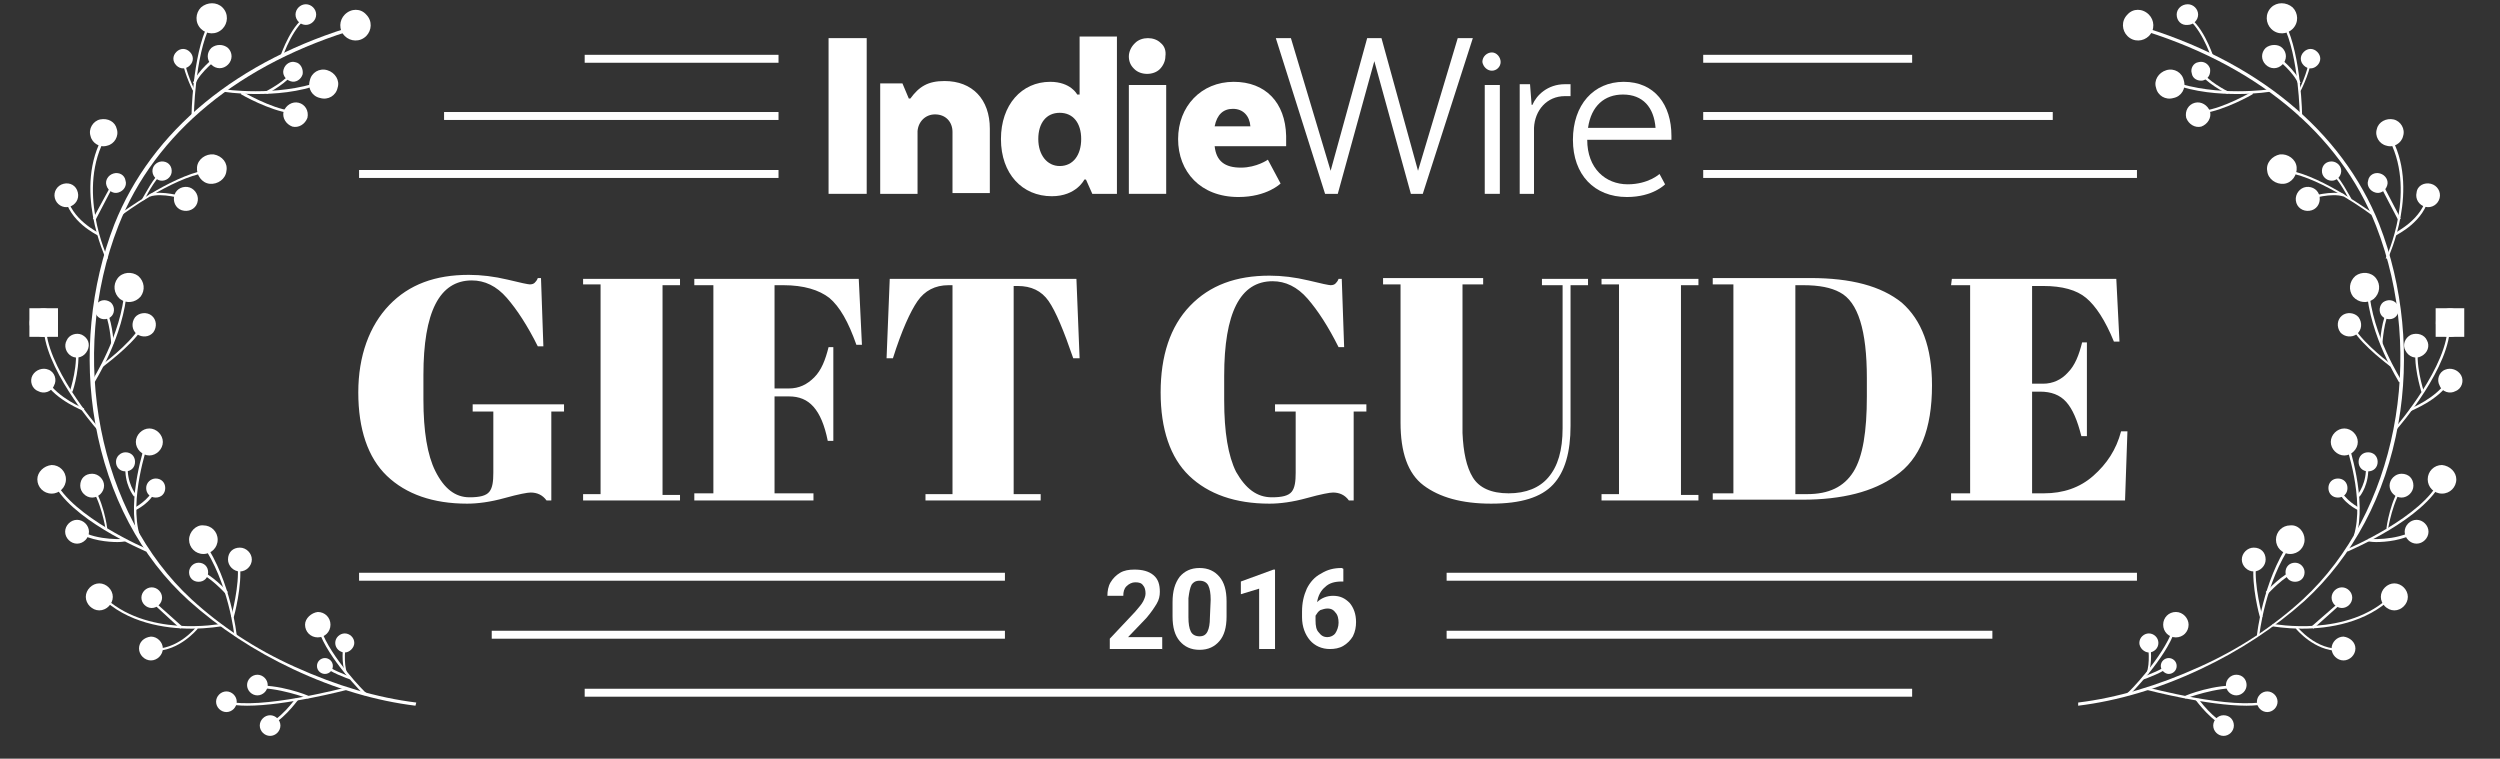<?xml version="1.0" encoding="utf-8"?>
<!-- Generator: Adobe Illustrator 20.1.0, SVG Export Plug-In . SVG Version: 6.00 Build 0)  -->
<svg version="1.1" id="Layer_1" xmlns="http://www.w3.org/2000/svg" xmlns:xlink="http://www.w3.org/1999/xlink" x="0px" y="0px"
	 viewBox="0 0 314.7 95.5" style="enable-background:new 0 0 314.7 95.5;" xml:space="preserve">
<rect x="0" y="0" width="314.7" height="95.5" fill="#333333" stroke="none"/>
<style type="text/css">
	.st0{fill:#FFFFFF;}
	.st1{fill:none;stroke:#FFFFFF;}
</style>
<g>
	<polygon id="path-3_1_" class="st0" points="310.2,42.4 310.2,38.8 306.6,38.8 306.6,42.4 	"/>
</g>
<g>
	<polygon id="path-1_1_" class="st0" points="3.7,38.8 3.7,42.4 7.3,42.4 7.3,38.8 	"/>
</g>
<path id="Fill-19" class="st0" d="M146.5,81.7h-6.8v-1.3l3.2-3.4c0.4-0.5,0.8-0.9,1-1.3s0.3-0.7,0.3-1c0-0.4-0.1-0.8-0.3-1
	c-0.2-0.3-0.5-0.4-1-0.4c-0.4,0-0.8,0.2-1.1,0.5s-0.4,0.7-0.4,1.2h-2c0-0.6,0.1-1.2,0.4-1.7c0.3-0.5,0.7-0.9,1.2-1.2
	c0.5-0.3,1.1-0.4,1.8-0.4c1,0,1.8,0.2,2.4,0.7c0.6,0.5,0.8,1.2,0.8,2.1c0,0.5-0.1,1-0.4,1.5c-0.3,0.5-0.7,1.1-1.3,1.8l-2.3,2.4h4.3
	v1.5H146.5z"/>
<path id="Fill-21" class="st0" d="M152.4,75.5c0-0.8-0.1-1.4-0.3-1.8s-0.6-0.6-1.1-0.6s-0.8,0.2-1,0.5c-0.2,0.4-0.3,0.9-0.4,1.7v2.4
	c0,0.8,0.1,1.4,0.3,1.8s0.6,0.6,1.1,0.6s0.8-0.2,1-0.6s0.3-1,0.3-1.7L152.4,75.5L152.4,75.5z M154.4,77.6c0,1.4-0.3,2.4-0.9,3.1
	c-0.6,0.7-1.4,1.1-2.5,1.1s-1.9-0.4-2.5-1.1s-0.9-1.7-0.9-3.1v-1.8c0-1.4,0.3-2.4,0.9-3.2c0.6-0.7,1.4-1.1,2.5-1.1s1.9,0.4,2.5,1.1
	s0.9,1.7,0.9,3.1V77.6z"/>
<polygon id="Fill-23" class="st0" points="160.5,81.7 158.5,81.7 158.5,74.1 156.2,74.8 156.2,73.2 160.3,71.7 160.5,71.7 "/>
<path id="Fill-25" class="st0" d="M167.1,76.6c-0.3,0-0.6,0.1-0.9,0.2c-0.3,0.2-0.4,0.4-0.6,0.7v0.6c0,0.7,0.1,1.2,0.4,1.5
	c0.3,0.4,0.6,0.6,1.1,0.6c0.4,0,0.8-0.2,1-0.5s0.4-0.8,0.4-1.3s-0.1-1-0.4-1.3C167.9,76.8,167.6,76.6,167.1,76.6L167.1,76.6z
	 M169.1,71.6v1.6h-0.2c-0.9,0-1.6,0.2-2.1,0.7c-0.5,0.4-0.9,1.1-1,1.9c0.5-0.5,1.2-0.8,2-0.8c0.9,0,1.5,0.3,2.1,0.9
	c0.5,0.6,0.8,1.4,0.8,2.4c0,0.6-0.1,1.2-0.4,1.8c-0.3,0.5-0.7,0.9-1.2,1.2c-0.5,0.3-1.1,0.4-1.7,0.4c-1,0-1.9-0.4-2.5-1.1
	s-1-1.7-1-2.9V77c0-1.1,0.2-2,0.6-2.9c0.4-0.8,1-1.5,1.8-1.9c0.8-0.5,1.6-0.7,2.6-0.7L169.1,71.6L169.1,71.6z"/>
<path id="Stroke-41" class="st1" d="M98,21.9H45.2"/>
<path id="Stroke-43" class="st1" d="M98,14.6H55.9"/>
<path id="Stroke-45" class="st1" d="M98,7.4H73.6"/>
<path id="Stroke-47" class="st1" d="M214.4,21.9H269"/>
<path id="Stroke-49" class="st1" d="M214.4,14.6h44"/>
<path id="Stroke-51" class="st1" d="M214.4,7.4h26.3"/>
<path id="Stroke-53" class="st1" d="M182.1,72.6H269"/>
<path id="Stroke-55" class="st1" d="M182.1,79.9h68.7"/>
<path id="Stroke-57" class="st1" d="M126.5,72.6H45.2"/>
<path id="Stroke-59" class="st1" d="M126.5,79.9H61.9"/>
<path id="Stroke-61" class="st1" d="M240.7,87.2H73.6"/>
<g id="Group-216" transform="translate(0, 0.535)">
	<path id="Fill-63" class="st0" d="M52.3,88.3c-4.9-0.6-10.1-2.1-15.4-4.6c-4.9-2.3-9.3-5.2-13.1-8.6C17.7,69.6,13.6,61.8,12,52.8
		c-1.5-8.4-0.6-17.4,2.4-25.1C19.1,15.9,29.9,7,45,2.6L45.2,3c-15,4.4-25.7,13.2-30.3,24.9c-6.4,16.4-2.5,36.2,9.2,47
		c3.7,3.4,8.1,6.3,13,8.5c5.3,2.4,10.4,3.9,15.3,4.5L52.3,88.3z"/>
	<path id="Fill-65" class="st0" d="M45.9,87c-0.2-0.2-4.6-4.6-5.8-8.2l0.3-0.1c1.2,3.5,5.6,8,5.7,8L45.9,87z"/>
	<path id="Fill-67" class="st0" d="M38.4,78.1c0,0.9,0.7,1.6,1.6,1.6c0.9,0,1.6-0.7,1.6-1.6s-0.7-1.6-1.6-1.6
		C39.2,76.6,38.4,77.3,38.4,78.1"/>
	<path id="Fill-69" class="st0" d="M42.2,80.4c0,0.7,0.6,1.2,1.2,1.2s1.2-0.6,1.2-1.2c0-0.7-0.6-1.2-1.2-1.2S42.2,79.7,42.2,80.4"/>
	<path id="Fill-71" class="st0" d="M39.9,83.3c0,0.6,0.5,1,1,1c0.6,0,1-0.5,1-1c0-0.6-0.5-1-1-1S39.9,82.7,39.9,83.3"/>
	<path id="Fill-73" class="st0" d="M43.5,84.3c-0.6-1.3-0.3-3.5-0.3-3.6h0.3c0,0-0.3,2.3,0.2,3.5L43.5,84.3z"/>
	<path id="Fill-75" class="st0" d="M44.1,85c-0.3-0.1-2.8-1-3.3-1.7l0.3-0.2c0.4,0.6,2.4,1.3,3.1,1.6L44.1,85z"/>
	<path id="Fill-77" class="st0" d="M15.4,26.5l-0.2-0.2c0.1,0,6.2-4.6,10.6-5.4l0.1,0.3C21.6,21.9,15.5,26.4,15.4,26.5"/>
	<path id="Fill-79" class="st0" d="M26.9,18.9c-1-0.1-2,0.6-2.1,1.6s0.6,2,1.6,2.1s2-0.6,2.1-1.6C28.7,20,28,19.1,26.9,18.9"/>
	<path id="Fill-81" class="st0" d="M23.6,23c-0.8-0.1-1.6,0.4-1.7,1.3c-0.1,0.8,0.4,1.6,1.3,1.7c0.8,0.1,1.6-0.4,1.7-1.3
		C25,23.9,24.4,23.1,23.6,23"/>
	<path id="Fill-83" class="st0" d="M20.6,19.8c-0.7-0.1-1.3,0.4-1.4,1c-0.1,0.7,0.4,1.3,1,1.4c0.7,0.1,1.3-0.4,1.4-1
		C21.7,20.5,21.3,19.9,20.6,19.8"/>
	<path id="Fill-85" class="st0" d="M23,24.5c0,0-2.6-0.8-4.1-0.3l-0.1-0.3c1.6-0.5,4.2,0.3,4.3,0.3L23,24.5z"/>
	<path id="Fill-87" class="st0" d="M18.2,24.6l-0.3-0.1c0.1-0.1,1.6-3.1,2.6-3.6l0.1,0.3C19.9,21.5,18.6,23.7,18.2,24.6"/>
	<path id="Fill-89" class="st0" d="M24.4,14.2h-0.3c0-0.1,0.1-7.7,2.1-11.7l0.3,0.1C24.5,6.5,24.4,14.1,24.4,14.2"/>
	<path id="Fill-91" class="st0" d="M25.3,0.4c-0.7,0.7-0.8,1.9,0,2.7c0.7,0.7,1.9,0.8,2.7,0c0.7-0.7,0.8-1.9,0-2.7
		C27.3-0.3,26.1-0.3,25.3,0.4"/>
	<path id="Fill-93" class="st0" d="M43.4,1.3c-0.7,0.7-0.8,1.9,0,2.7c0.7,0.7,1.9,0.8,2.7,0c0.7-0.7,0.8-1.9,0-2.7
		C45.4,0.5,44.2,0.5,43.4,1.3"/>
	<path id="Fill-95" class="st0" d="M26.6,5.5C26,6.1,26,7,26.6,7.6s1.5,0.6,2.1,0s0.6-1.5,0-2.1C28.1,5,27.2,5,26.6,5.5"/>
	<path id="Fill-97" class="st0" d="M22.2,6c-0.5,0.5-0.5,1.2,0,1.7s1.2,0.5,1.7,0s0.5-1.2,0-1.7C23.4,5.5,22.7,5.5,22.2,6"/>
	<path id="Fill-99" class="st0" d="M24.6,10l-0.3-0.1c0.6-1.6,2.7-3.2,2.8-3.3l0.2,0.2C27.4,6.9,25.2,8.5,24.6,10"/>
	<path id="Fill-101" class="st0" d="M24.3,10.9c-0.1-0.1-1.5-3.1-1.3-4.2l0.3,0.1c-0.2,0.8,0.8,3.2,1.2,4L24.3,10.9z"/>
	<path id="Fill-103" class="st0" d="M31.1,88.3c-1,0-2-0.1-2.7-0.3l0.1-0.3c4.1,1.2,15-1.7,15.1-1.7l0.1,0.3
		C43.3,86.4,36,88.3,31.1,88.3"/>
	<path id="Fill-105" class="st0" d="M27.2,87.8c0,0.7,0.6,1.3,1.3,1.3c0.7,0,1.3-0.6,1.3-1.3s-0.6-1.3-1.3-1.3
		C27.8,86.5,27.2,87.1,27.2,87.8"/>
	<path id="Fill-107" class="st0" d="M32.7,90.8c0,0.7,0.6,1.3,1.3,1.3s1.3-0.6,1.3-1.3s-0.6-1.3-1.3-1.3S32.7,90.1,32.7,90.8"/>
	<path id="Fill-109" class="st0" d="M31.1,85.7c0,0.7,0.6,1.3,1.3,1.3s1.3-0.6,1.3-1.3s-0.6-1.3-1.3-1.3
		C31.7,84.4,31.1,85,31.1,85.7"/>
	<path id="Fill-111" class="st0" d="M33.5,91l-0.1-0.3c1.8-0.5,3.8-3.3,3.8-3.3l0.3,0.2C37.4,87.7,35.4,90.5,33.5,91"/>
	<path id="Fill-113" class="st0" d="M38.8,87.4c0,0-3.9-1.5-6.9-1.3v-0.3c3.1-0.3,6.9,1.2,7,1.3L38.8,87.4z"/>
	<path id="Fill-115" class="st0" d="M29.5,79.5c0-0.1-0.7-6.7-4.1-11.6l0.3-0.2c3.4,5,4.1,11.7,4.1,11.8L29.5,79.5z"/>
	<path id="Fill-117" class="st0" d="M23.8,67.4c0,1,0.8,1.8,1.8,1.8s1.8-0.8,1.8-1.8s-0.8-1.8-1.8-1.8
		C24.7,65.5,23.8,66.4,23.8,67.4"/>
	<path id="Fill-119" class="st0" d="M28.7,69.9c0,0.8,0.7,1.5,1.5,1.5s1.5-0.7,1.5-1.5s-0.7-1.5-1.5-1.5
		C29.3,68.4,28.7,69,28.7,69.9"/>
	<path id="Fill-121" class="st0" d="M23.8,71.5c0,0.7,0.5,1.2,1.2,1.2s1.2-0.5,1.2-1.2s-0.5-1.2-1.2-1.2S23.8,70.9,23.8,71.5"/>
	<path id="Fill-123" class="st0" d="M29.4,77.2l-0.3-0.1c0,0,1.1-4,0.8-6.5h0.3C30.5,73.1,29.5,77,29.4,77.2"/>
	<path id="Fill-125" class="st0" d="M28.4,74.2c0,0-2.1-2.3-3.4-2.6l0.1-0.3c1.4,0.3,3.5,2.6,3.6,2.7L28.4,74.2z"/>
	<path id="Fill-127" class="st0" d="M32.2,11.3c-2.4,0-4.1-0.3-4.1-0.3v-0.3c0.1,0,6.7,1,12.3-1l0.1,0.3
		C37.6,11.1,34.6,11.3,32.2,11.3"/>
	<path id="Fill-129" class="st0" d="M41.2,8.3c-1-0.3-2,0.3-2.2,1.3c-0.3,1,0.3,2,1.3,2.2c1,0.3,2-0.3,2.2-1.3
		C42.8,9.6,42.2,8.6,41.2,8.3"/>
	<path id="Fill-131" class="st0" d="M37.6,12.4c-0.8-0.2-1.6,0.3-1.9,1.1c-0.2,0.8,0.3,1.6,1.1,1.9c0.8,0.2,1.6-0.3,1.9-1.1
		C38.9,13.4,38.4,12.6,37.6,12.4"/>
	<path id="Fill-133" class="st0" d="M37.2,7.3c-0.6-0.2-1.3,0.2-1.5,0.9c-0.2,0.6,0.2,1.3,0.9,1.5c0.6,0.2,1.3-0.2,1.5-0.9
		C38.2,8.1,37.8,7.4,37.2,7.3"/>
	<path id="Fill-135" class="st0" d="M36.5,13.7c-2.5-0.3-6.1-2.3-6.2-2.4l0.2-0.3c0,0,3.6,2.1,6.1,2.4L36.5,13.7z"/>
	<path id="Fill-137" class="st0" d="M33.6,11.3L33.4,11c0,0,2.8-1.4,3.4-2.7l0.3,0.1C36.4,9.8,33.7,11.2,33.6,11.3"/>
	<path id="Fill-139" class="st0" d="M11.9,47.6l-0.3-0.2c0-0.1,3.7-5.7,4.1-11.6H16C15.6,41.9,11.9,47.5,11.9,47.6"/>
	<path id="Fill-141" class="st0" d="M14.8,34.5c-0.6,0.8-0.5,1.9,0.3,2.6c0.8,0.6,1.9,0.5,2.6-0.3c0.6-0.8,0.5-1.9-0.3-2.6
		C16.6,33.6,15.4,33.7,14.8,34.5"/>
	<path id="Fill-143" class="st0" d="M17,39.4c-0.5,0.7-0.4,1.6,0.2,2.1c0.7,0.5,1.6,0.4,2.1-0.2c0.5-0.7,0.4-1.6-0.2-2.1
		S17.5,38.8,17,39.4"/>
	<path id="Fill-145" class="st0" d="M12.2,37.7c-0.4,0.5-0.3,1.3,0.2,1.7s1.3,0.3,1.7-0.2s0.3-1.3-0.2-1.7
		C13.3,37.1,12.6,37.2,12.2,37.7"/>
	<path id="Fill-147" class="st0" d="M13,45.6l-0.2-0.2c0,0,3.4-2.5,4.7-4.6l0.3,0.2C16.4,43.1,13.1,45.5,13,45.6"/>
	<path id="Fill-149" class="st0" d="M14,42.7c0,0-0.2-3.1-1-4.2l0.2-0.2c0.9,1.1,1.1,4.2,1.1,4.4H14z"/>
	<path id="Fill-151" class="st0" d="M10.8,74.6c0,0.9,0.8,1.7,1.7,1.7s1.7-0.8,1.7-1.7s-0.8-1.7-1.7-1.7S10.8,73.7,10.8,74.6"/>
	<path id="Fill-153" class="st0" d="M17.8,74.7c0,0.7,0.6,1.3,1.3,1.3c0.7,0,1.3-0.6,1.3-1.3s-0.6-1.3-1.3-1.3
		C18.4,73.4,17.8,74,17.8,74.7"/>
	<path id="Fill-155" class="st0" d="M24.1,78.6c-3.3,0-8.1-0.7-11.4-4l0.2-0.2c5.4,5.4,14.8,3.6,14.9,3.6l0.1,0.3
		C27.8,78.3,26.3,78.6,24.1,78.6"/>
	<path id="Fill-157" class="st0" d="M17.5,81.1c0,0.8,0.7,1.5,1.5,1.5s1.5-0.7,1.5-1.5s-0.7-1.5-1.5-1.5
		C18.1,79.7,17.5,80.3,17.5,81.1"/>
	<polygon id="Fill-159" class="st0" points="22.7,78.6 18.9,75.1 19.1,74.9 22.9,78.3 	"/>
	<path id="Fill-161" class="st0" d="M19.5,81.4c-0.1,0-0.3,0-0.4,0v-0.3c3.2,0.3,5.6-2.7,5.6-2.7l0.2,0.2
		C24.8,78.7,22.6,81.4,19.5,81.4"/>
	<path id="Fill-163" class="st0" d="M12.6,14.5c-0.9,0.2-1.5,1.2-1.2,2.1c0.2,0.9,1.2,1.5,2.1,1.2c0.9-0.2,1.5-1.2,1.2-2.1
		C14.5,14.8,13.6,14.3,12.6,14.5"/>
	<path id="Fill-165" class="st0" d="M14.3,21.3c-0.7,0.2-1.1,0.9-0.9,1.5c0.2,0.7,0.9,1.1,1.5,0.9c0.7-0.2,1.1-0.9,0.9-1.5
		C15.7,21.5,15,21.1,14.3,21.3"/>
	<path id="Fill-167" class="st0" d="M13.3,32c0-0.1-4.2-8.9-0.2-15.6l0.3,0.2c-3.9,6.6,0.1,15.3,0.2,15.4H13.3z"/>
	<path id="Fill-169" class="st0" d="M8,22.6c-0.8,0.2-1.3,1-1.1,1.8c0.2,0.8,1,1.3,1.8,1.1c0.8-0.2,1.3-1,1.1-1.8
		C9.6,22.8,8.8,22.4,8,22.6"/>
	<polygon id="Fill-171" class="st0" points="12,27.2 11.7,27 14.2,22.4 14.4,22.6 	"/>
	<path id="Fill-173" class="st0" d="M12.3,29.1c-0.1-0.1-3.6-1.7-4.2-5L8.4,24c0.5,3.1,4,4.7,4,4.8L12.3,29.1z"/>
	<path id="Fill-175" class="st0" d="M17.3,67c-1.4-4.7,1-11.7,1-11.7l0.3,0.1c0,0.1-2.4,6.9-1,11.5L17.3,67z"/>
	<path id="Fill-177" class="st0" d="M17.1,55.1c0,0.9,0.8,1.7,1.7,1.7s1.7-0.8,1.7-1.7s-0.8-1.7-1.7-1.7S17.1,54.2,17.1,55.1"/>
	<path id="Fill-179" class="st0" d="M18.4,60.9c0,0.7,0.5,1.2,1.2,1.2s1.2-0.5,1.2-1.2s-0.5-1.2-1.2-1.2
		C19,59.7,18.4,60.2,18.4,60.9"/>
	<path id="Fill-181" class="st0" d="M14.6,57.6c0,0.7,0.5,1.2,1.2,1.2s1.2-0.5,1.2-1.2s-0.5-1.2-1.2-1.2
		C15.2,56.4,14.6,56.9,14.6,57.6"/>
	<path id="Fill-183" class="st0" d="M17,63.7l-0.1-0.3c0,0,1.9-1,2.4-2.4l0.3,0.1C19.1,62.7,17.1,63.7,17,63.7"/>
	<path id="Fill-185" class="st0" d="M16.9,62c-0.1-0.1-1.3-1.6-1.1-4h0.3c-0.2,2.2,1,3.7,1,3.7L16.9,62z"/>
	<path id="Fill-187" class="st0" d="M18.4,68.9C18,68.7,8.7,64.8,6.6,60l0.3-0.1c2.1,4.6,11.6,8.7,11.7,8.7L18.4,68.9z"/>
	<path id="Fill-189" class="st0" d="M4.7,59.8c0,1,0.8,1.8,1.8,1.8s1.8-0.8,1.8-1.8S7.5,58,6.5,58C5.5,58.1,4.7,58.9,4.7,59.8"/>
	<path id="Fill-191" class="st0" d="M10.1,60.6c0,0.8,0.7,1.5,1.5,1.5s1.5-0.7,1.5-1.5s-0.7-1.5-1.5-1.5
		C10.7,59.1,10.1,59.7,10.1,60.6"/>
	<path id="Fill-193" class="st0" d="M8.2,66.4c0,0.8,0.7,1.5,1.5,1.5s1.5-0.7,1.5-1.5s-0.7-1.5-1.5-1.5S8.2,65.6,8.2,66.4"/>
	<path id="Fill-195" class="st0" d="M13.3,66.1c0,0-0.6-3.8-2.1-5.6l0.2-0.2c1.6,1.9,2.1,5.6,2.1,5.7L13.3,66.1z"/>
	<path id="Fill-197" class="st0" d="M14.8,67.7c-1.2,0-3.4-0.2-5-1.2l0.2-0.3c2.3,1.4,5.8,1.1,5.8,1.1v0.3
		C15.8,67.6,15.4,67.7,14.8,67.7"/>
	<path id="Fill-199" class="st0" d="M12.2,53.5c-0.3-0.3-6.9-8-6.7-13.2h0.3c-0.2,5.1,6.5,12.9,6.6,13L12.2,53.5z"/>
	<g id="Group-203" transform="translate(0, 39)">
		<g id="Clip-202">
		</g>
		<path id="Fill-201" class="st0" d="M3.9,0.3c-0.4,0.9-0.1,2,0.8,2.4s2,0.1,2.4-0.8s0.1-2-0.8-2.4C5.4-1,4.3-0.6,3.9,0.3"/>
	</g>
	<path id="Fill-204" class="st0" d="M8.4,42.3C8,43,8.3,43.9,9,44.3c0.7,0.4,1.6,0.1,2-0.7s0.1-1.6-0.7-2
		C9.6,41.3,8.7,41.6,8.4,42.3"/>
	<path id="Fill-206" class="st0" d="M4.1,46.7c-0.4,0.7-0.1,1.7,0.7,2c0.7,0.4,1.7,0.1,2-0.7c0.4-0.7,0.1-1.7-0.7-2
		C5.4,45.7,4.5,46,4.1,46.7"/>
	<path id="Fill-208" class="st0" d="M9.1,48.8l-0.3-0.1c0,0,1.2-3.6,0.6-5.9l0.3-0.1C10.3,45.1,9.2,48.7,9.1,48.8"/>
	<path id="Fill-210" class="st0" d="M10.5,51.2c-0.1-0.1-3.4-1.3-4.9-3.7l0.3-0.2c1.4,2.3,4.7,3.6,4.7,3.6L10.5,51.2z"/>
	<path id="Fill-212" class="st0" d="M35.6,6.6l-0.3-0.1c0.1-0.2,1.4-4.2,3.6-5.2L39,1.5C37,2.5,35.6,6.5,35.6,6.6"/>
	<path id="Fill-214" class="st0" d="M37.2,1.3c0,0.7,0.6,1.3,1.3,1.3s1.3-0.6,1.3-1.3S39.2,0,38.5,0S37.2,0.6,37.2,1.3"/>
</g>
<g id="Group-370" transform="translate(272, 0.535)">
	<path id="Fill-217" class="st0" d="M-10.4,88.3c4.9-0.6,10.1-2.1,15.4-4.6c4.9-2.3,9.3-5.2,13.1-8.6c6.1-5.6,10.2-13.3,11.8-22.3
		c1.5-8.4,0.6-17.4-2.4-25.1C22.8,15.9,12,7-3.1,2.6L-3.2,3c15,4.4,25.7,13.2,30.3,24.9c6.4,16.4,2.5,36.2-9.2,47
		c-3.7,3.4-8.1,6.3-13,8.5c-5.3,2.4-10.4,3.9-15.3,4.5L-10.4,88.3z"/>
	<path id="Fill-219" class="st0" d="M-4,87c0.2-0.2,4.6-4.6,5.8-8.2l-0.3-0.1c-1.2,3.5-5.6,8-5.7,8L-4,87z"/>
	<path id="Fill-221" class="st0" d="M3.5,78.1c0,0.9-0.7,1.6-1.6,1.6S0.3,79,0.3,78.1s0.7-1.6,1.6-1.6S3.5,77.3,3.5,78.1"/>
	<path id="Fill-223" class="st0" d="M-0.3,80.4c0,0.7-0.6,1.2-1.2,1.2s-1.2-0.6-1.2-1.2c0-0.7,0.6-1.2,1.2-1.2S-0.3,79.7-0.3,80.4"
		/>
	<path id="Fill-225" class="st0" d="M2,83.3c0,0.6-0.5,1-1,1s-1-0.5-1-1c0-0.6,0.5-1,1-1S2,82.7,2,83.3"/>
	<path id="Fill-227" class="st0" d="M-1.6,84.3c0.6-1.3,0.3-3.5,0.3-3.6h-0.3c0,0,0.3,2.3-0.2,3.5L-1.6,84.3z"/>
	<path id="Fill-229" class="st0" d="M-2.2,85c0.3-0.1,2.8-1,3.3-1.7l-0.3-0.2c-0.4,0.6-2.4,1.3-3.1,1.6L-2.2,85z"/>
	<path id="Fill-231" class="st0" d="M26.5,26.5l0.2-0.2c-0.1,0-6.2-4.6-10.6-5.4L16,21.2C20.3,21.9,26.4,26.4,26.5,26.5"/>
	<path id="Fill-233" class="st0" d="M15,18.9c1-0.1,2,0.6,2.1,1.6s-0.6,2-1.6,2.1s-2-0.6-2.1-1.6C13.2,20,14,19.1,15,18.9"/>
	<path id="Fill-235" class="st0" d="M18.3,23c0.8-0.1,1.6,0.4,1.7,1.3c0.1,0.8-0.4,1.6-1.3,1.7c-0.8,0.1-1.6-0.4-1.7-1.3
		C16.9,23.9,17.5,23.1,18.3,23"/>
	<path id="Fill-237" class="st0" d="M21.3,19.8c0.7-0.1,1.3,0.4,1.4,1c0.1,0.7-0.4,1.3-1,1.4c-0.7,0.1-1.3-0.4-1.4-1
		C20.2,20.5,20.6,19.9,21.3,19.8"/>
	<path id="Fill-239" class="st0" d="M18.9,24.5c0,0,2.6-0.8,4.1-0.3l0.1-0.3c-1.6-0.5-4.2,0.3-4.3,0.3L18.9,24.5z"/>
	<path id="Fill-241" class="st0" d="M23.7,24.6l0.3-0.1c-0.1-0.1-1.6-3.1-2.6-3.6l-0.1,0.3C22,21.5,23.3,23.7,23.7,24.6"/>
	<path id="Fill-243" class="st0" d="M17.5,14.2h0.3c0-0.1-0.1-7.7-2.1-11.7l-0.3,0.1C17.4,6.5,17.5,14.1,17.5,14.2"/>
	<path id="Fill-245" class="st0" d="M16.6,0.4c0.7,0.7,0.8,1.9,0,2.7c-0.7,0.7-1.9,0.8-2.7,0c-0.7-0.7-0.8-1.9,0-2.7
		C14.6-0.3,15.8-0.3,16.6,0.4"/>
	<path id="Fill-247" class="st0" d="M-1.5,1.3C-0.8,2-0.7,3.2-1.5,4c-0.7,0.7-1.9,0.8-2.7,0c-0.7-0.7-0.8-1.9,0-2.7
		C-3.5,0.5-2.3,0.5-1.5,1.3"/>
	<path id="Fill-249" class="st0" d="M15.3,5.5c0.6,0.6,0.6,1.5,0,2.1s-1.5,0.6-2.1,0c-0.6-0.6-0.6-1.5,0-2.1C13.8,5,14.8,5,15.3,5.5
		"/>
	<path id="Fill-251" class="st0" d="M19.7,6c0.5,0.5,0.5,1.2,0,1.7s-1.2,0.5-1.7,0S17.5,6.5,18,6S19.2,5.5,19.7,6"/>
	<path id="Fill-253" class="st0" d="M17.3,10l0.3-0.1c-0.6-1.6-2.7-3.2-2.8-3.3l-0.2,0.2C14.6,6.9,16.7,8.5,17.3,10"/>
	<path id="Fill-255" class="st0" d="M17.6,10.9c0.1-0.1,1.5-3.1,1.3-4.2l-0.3,0.1c0.2,0.8-0.8,3.2-1.2,4L17.6,10.9z"/>
	<path id="Fill-257" class="st0" d="M10.8,88.3c1,0,2-0.1,2.7-0.3l-0.1-0.3C9.2,88.9-1.6,86-1.7,86l-0.1,0.3
		C-1.4,86.4,5.9,88.3,10.8,88.3"/>
	<path id="Fill-259" class="st0" d="M14.7,87.8c0,0.7-0.6,1.3-1.3,1.3s-1.3-0.6-1.3-1.3s0.6-1.3,1.3-1.3S14.7,87.1,14.7,87.8"/>
	<path id="Fill-261" class="st0" d="M9.2,90.8c0,0.7-0.6,1.3-1.3,1.3s-1.3-0.6-1.3-1.3s0.6-1.3,1.3-1.3C8.7,89.5,9.2,90.1,9.2,90.8"
		/>
	<path id="Fill-263" class="st0" d="M10.8,85.7c0,0.7-0.6,1.3-1.3,1.3s-1.3-0.6-1.3-1.3s0.6-1.3,1.3-1.3
		C10.3,84.4,10.8,85,10.8,85.7"/>
	<path id="Fill-265" class="st0" d="M8.4,91l0.1-0.3c-1.8-0.5-3.8-3.3-3.8-3.3l-0.3,0.2C4.5,87.7,6.5,90.5,8.4,91"/>
	<path id="Fill-267" class="st0" d="M3.1,87.4c0,0,3.9-1.5,6.9-1.3v-0.3c-3.1-0.3-6.9,1.2-7,1.3L3.1,87.4z"/>
	<path id="Fill-269" class="st0" d="M12.4,79.5c0-0.1,0.7-6.7,4.1-11.6l-0.3-0.2c-3.4,5-4.1,11.7-4.1,11.8L12.4,79.5z"/>
	<path id="Fill-271" class="st0" d="M18.1,67.4c0,1-0.8,1.8-1.8,1.8s-1.8-0.8-1.8-1.8s0.8-1.8,1.8-1.8
		C17.3,65.5,18.1,66.4,18.1,67.4"/>
	<path id="Fill-273" class="st0" d="M13.2,69.9c0,0.8-0.7,1.5-1.5,1.5s-1.5-0.7-1.5-1.5s0.7-1.5,1.5-1.5
		C12.6,68.4,13.2,69,13.2,69.9"/>
	<path id="Fill-275" class="st0" d="M18.1,71.5c0,0.7-0.5,1.2-1.2,1.2s-1.2-0.5-1.2-1.2s0.5-1.2,1.2-1.2S18.1,70.9,18.1,71.5"/>
	<path id="Fill-277" class="st0" d="M12.5,77.2l0.3-0.1c0,0-1.1-4-0.8-6.5h-0.3C11.4,73.1,12.4,77,12.5,77.2"/>
	<path id="Fill-279" class="st0" d="M13.5,74.2c0,0,2.1-2.3,3.4-2.6l-0.1-0.3c-1.4,0.3-3.5,2.6-3.6,2.7L13.5,74.2z"/>
	<path id="Fill-281" class="st0" d="M9.7,11.3c2.4,0,4.1-0.3,4.1-0.3v-0.3c-0.1,0-6.7,1-12.3-1L1.4,10C4.3,11.1,7.4,11.3,9.7,11.3"
		/>
	<path id="Fill-283" class="st0" d="M0.7,8.3c1-0.3,2,0.3,2.2,1.3c0.3,1-0.3,2-1.3,2.2c-1,0.3-2-0.3-2.2-1.3
		C-0.9,9.6-0.3,8.6,0.7,8.3"/>
	<path id="Fill-285" class="st0" d="M4.3,12.4c0.8-0.2,1.6,0.3,1.9,1.1c0.2,0.8-0.3,1.6-1.1,1.9c-0.8,0.2-1.6-0.3-1.9-1.1
		C3,13.4,3.5,12.6,4.3,12.4"/>
	<path id="Fill-287" class="st0" d="M4.7,7.3C5.4,7.1,6,7.5,6.2,8.1C6.3,8.8,6,9.4,5.3,9.6C4.7,9.7,4,9.4,3.9,8.7
		C3.7,8.1,4.1,7.4,4.7,7.3"/>
	<path id="Fill-289" class="st0" d="M5.4,13.7c2.5-0.3,6.1-2.3,6.2-2.4L11.5,11c0,0-3.6,2.1-6.1,2.4V13.7z"/>
	<path id="Fill-291" class="st0" d="M8.4,11.3L8.5,11c0,0-2.8-1.4-3.4-2.7L4.8,8.5C5.5,9.8,8.2,11.2,8.4,11.3"/>
	<path id="Fill-293" class="st0" d="M30,47.6l0.3-0.2c0-0.1-3.7-5.7-4.1-11.6h-0.3C26.3,41.9,30,47.5,30,47.6"/>
	<path id="Fill-295" class="st0" d="M27.1,34.5c0.6,0.8,0.5,1.9-0.3,2.6c-0.8,0.6-1.9,0.5-2.6-0.3c-0.6-0.8-0.5-1.9,0.3-2.6
		C25.3,33.6,26.5,33.7,27.1,34.5"/>
	<path id="Fill-297" class="st0" d="M24.9,39.4c0.5,0.7,0.4,1.6-0.2,2.1s-1.6,0.4-2.1-0.2c-0.5-0.7-0.4-1.6,0.2-2.1
		S24.4,38.8,24.9,39.4"/>
	<path id="Fill-299" class="st0" d="M29.7,37.7c0.4,0.5,0.3,1.3-0.2,1.7s-1.3,0.3-1.7-0.2c-0.4-0.5-0.3-1.3,0.2-1.7
		C28.6,37.1,29.3,37.2,29.7,37.7"/>
	<path id="Fill-301" class="st0" d="M28.9,45.6l0.2-0.2c0,0-3.4-2.5-4.7-4.6L24.2,41C25.5,43.1,28.8,45.5,28.9,45.6"/>
	<path id="Fill-303" class="st0" d="M27.9,42.7c0,0,0.2-3.1,1-4.2l-0.2-0.2c-0.9,1.1-1.1,4.2-1.1,4.4H27.9z"/>
	<path id="Fill-305" class="st0" d="M31.1,74.6c0,0.9-0.8,1.7-1.7,1.7c-0.9,0-1.7-0.8-1.7-1.7s0.8-1.7,1.7-1.7
		C30.3,72.9,31.1,73.7,31.1,74.6"/>
	<path id="Fill-307" class="st0" d="M24.1,74.7c0,0.7-0.6,1.3-1.3,1.3c-0.7,0-1.3-0.6-1.3-1.3s0.6-1.3,1.3-1.3
		C23.5,73.4,24.1,74,24.1,74.7"/>
	<path id="Fill-309" class="st0" d="M17.8,78.6c3.3,0,8.1-0.7,11.4-4L29,74.4C23.6,79.8,14.2,78,14.1,78L14,78.3
		C14.1,78.3,15.6,78.6,17.8,78.6"/>
	<path id="Fill-311" class="st0" d="M24.5,81.1c0,0.8-0.7,1.5-1.5,1.5s-1.5-0.7-1.5-1.5s0.7-1.5,1.5-1.5
		C23.8,79.7,24.5,80.3,24.5,81.1"/>
	<polygon id="Fill-313" class="st0" points="19.2,78.6 23.1,75.1 22.9,74.9 19,78.3 	"/>
	<path id="Fill-315" class="st0" d="M22.4,81.4c0.1,0,0.3,0,0.4,0v-0.3c-3.2,0.3-5.6-2.7-5.6-2.7L17,78.6
		C17.1,78.7,19.3,81.4,22.4,81.4"/>
	<path id="Fill-317" class="st0" d="M29.3,14.5c0.9,0.2,1.5,1.2,1.2,2.1c-0.2,0.9-1.2,1.5-2.1,1.2c-0.9-0.2-1.5-1.2-1.2-2.1
		C27.4,14.8,28.4,14.3,29.3,14.5"/>
	<path id="Fill-319" class="st0" d="M27.6,21.3c0.7,0.2,1.1,0.9,0.9,1.5c-0.2,0.7-0.9,1.1-1.5,0.9c-0.7-0.2-1.1-0.9-0.9-1.5
		C26.2,21.5,26.9,21.1,27.6,21.3"/>
	<path id="Fill-321" class="st0" d="M28.6,32c0-0.1,4.2-8.9,0.2-15.6l-0.3,0.2c3.9,6.6-0.1,15.3-0.2,15.4H28.6z"/>
	<path id="Fill-323" class="st0" d="M34,22.6c0.8,0.2,1.3,1,1.1,1.8s-1,1.3-1.8,1.1c-0.8-0.2-1.3-1-1.1-1.8
		C32.3,22.8,33.2,22.4,34,22.6"/>
	<polygon id="Fill-325" class="st0" points="29.9,27.2 30.2,27 27.8,22.4 27.5,22.6 	"/>
	<path id="Fill-327" class="st0" d="M29.6,29.1c0.1-0.1,3.6-1.7,4.2-5L33.5,24c-0.5,3.1-4,4.7-4,4.8L29.6,29.1z"/>
	<path id="Fill-329" class="st0" d="M24.6,67c1.4-4.7-1-11.7-1-11.7l-0.3,0.1c0,0.1,2.4,6.9,1,11.5L24.6,67z"/>
	<path id="Fill-331" class="st0" d="M24.8,55.1c0,0.9-0.8,1.7-1.7,1.7s-1.7-0.8-1.7-1.7s0.8-1.7,1.7-1.7S24.8,54.2,24.8,55.1"/>
	<path id="Fill-333" class="st0" d="M23.5,60.9c0,0.7-0.5,1.2-1.2,1.2s-1.2-0.5-1.2-1.2s0.5-1.2,1.2-1.2S23.5,60.2,23.5,60.9"/>
	<path id="Fill-335" class="st0" d="M27.3,57.6c0,0.7-0.5,1.2-1.2,1.2s-1.2-0.5-1.2-1.2s0.5-1.2,1.2-1.2
		C26.8,56.4,27.3,56.9,27.3,57.6"/>
	<path id="Fill-337" class="st0" d="M24.9,63.7l0.1-0.3c0,0-1.9-1-2.4-2.4l-0.3,0.1C22.8,62.7,24.8,63.7,24.9,63.7"/>
	<path id="Fill-339" class="st0" d="M25,62c0.1-0.1,1.3-1.6,1.1-4h-0.3c0.2,2.2-1,3.7-1,3.7L25,62z"/>
	<path id="Fill-341" class="st0" d="M23.5,68.9c0.4-0.2,9.7-4.1,11.9-8.9l-0.3-0.1c-2.1,4.6-11.6,8.7-11.7,8.7L23.5,68.9z"/>
	<path id="Fill-343" class="st0" d="M37.2,59.8c0,1-0.8,1.8-1.8,1.8s-1.8-0.8-1.8-1.8s0.8-1.8,1.8-1.8
		C36.4,58.1,37.2,58.9,37.2,59.8"/>
	<path id="Fill-345" class="st0" d="M31.8,60.6c0,0.8-0.7,1.5-1.5,1.5s-1.5-0.7-1.5-1.5s0.7-1.5,1.5-1.5
		C31.2,59.1,31.8,59.7,31.8,60.6"/>
	<path id="Fill-347" class="st0" d="M33.7,66.4c0,0.8-0.7,1.5-1.5,1.5s-1.5-0.7-1.5-1.5s0.7-1.5,1.5-1.5S33.7,65.6,33.7,66.4"/>
	<path id="Fill-349" class="st0" d="M28.6,66.1c0,0,0.6-3.8,2.1-5.6l-0.2-0.2c-1.6,1.9-2.1,5.6-2.1,5.7L28.6,66.1z"/>
	<path id="Fill-351" class="st0" d="M27.1,67.7c1.2,0,3.4-0.2,5-1.2l-0.2-0.3c-2.3,1.4-5.8,1.1-5.8,1.1v0.3
		C26.1,67.6,26.5,67.7,27.1,67.7"/>
	<path id="Fill-353" class="st0" d="M29.7,53.5c0.3-0.3,6.9-8,6.7-13.2h-0.3c0.2,5.1-6.5,12.9-6.6,13L29.7,53.5z"/>
	<g id="Group-357" transform="translate(45, 39)">
		<g id="Clip-356">
		</g>
		<path id="Fill-355" class="st0" d="M-7,0.3c0.4,0.9,0.1,2-0.8,2.4s-2,0.1-2.4-0.8s-0.1-2,0.8-2.4C-8.5-1-7.4-0.6-7,0.3"/>
	</g>
	<path id="Fill-358" class="st0" d="M33.5,42.3c0.4,0.7,0.1,1.6-0.7,2c-0.7,0.4-1.6,0.1-2-0.7c-0.4-0.7-0.1-1.6,0.7-2
		C32.3,41.3,33.2,41.6,33.5,42.3"/>
	<path id="Fill-360" class="st0" d="M37.8,46.7c0.4,0.7,0.1,1.7-0.7,2c-0.7,0.4-1.7,0.1-2-0.7c-0.4-0.7-0.1-1.7,0.7-2
		C36.5,45.7,37.4,46,37.8,46.7"/>
	<path id="Fill-362" class="st0" d="M32.8,48.8l0.3-0.1c0,0-1.2-3.6-0.6-5.9l-0.3-0.1C31.6,45.1,32.8,48.7,32.8,48.8"/>
	<path id="Fill-364" class="st0" d="M31.5,51.2c0.1-0.1,3.4-1.3,4.9-3.7l-0.3-0.2c-1.4,2.3-4.7,3.6-4.7,3.6L31.5,51.2z"/>
	<path id="Fill-366" class="st0" d="M6.3,6.6l0.3-0.1C6.5,6.3,5.2,2.3,3,1.3L2.9,1.5C4.9,2.5,6.3,6.5,6.3,6.6"/>
	<path id="Fill-368" class="st0" d="M4.7,1.3c0,0.7-0.6,1.3-1.3,1.3C2.6,2.7,2,2.1,2,1.3C2,0.6,2.6,0,3.4,0C4.1,0,4.7,0.6,4.7,1.3"
		/>
</g>
<path id="ULTIMATE-GIFT-GUIDE" class="st0" d="M59.1,62.6c1.3,0,2.1-0.2,2.5-0.7s0.5-1.3,0.5-2.4v-7.7h-2.6v-0.9H71v0.9h-1.6V63
	h-0.6c-0.5-0.7-1.2-1-2-1c-0.4,0-1.5,0.2-3.3,0.7s-3.4,0.7-4.7,0.7c-4.3,0-7.7-1.2-10.1-3.5c-2.4-2.3-3.6-5.9-3.6-10.5
	s1.4-8.4,3.9-11s5.8-3.8,10-3.8c1.6,0,3.2,0.2,4.9,0.6c1.6,0.4,2.6,0.6,2.8,0.6c0.3,0,0.5-0.1,0.6-0.2c0.1-0.1,0.3-0.3,0.4-0.6h0.4
	l0.3,8.6h-0.7c-1.3-2.6-2.6-4.6-3.9-6.1c-1.3-1.5-2.8-2.2-4.4-2.2c-4.1,0-6.1,4-6.1,11.9v3.1c0,4,0.5,7,1.5,9
	C55.9,61.5,57.3,62.6,59.1,62.6z M73.4,35.1h12.2v0.8h-2.2v26.4h2.2V63H73.4v-0.8h2.2V35.8h-2.2V35.1z M87.4,35.1h20.7l0.4,8.3h-0.7
	c-1-2.9-2.1-4.8-3.4-5.9c-1.3-1-3.2-1.6-5.8-1.6h-1.1v13h1.8c1.3,0,2.3-0.5,3.2-1.4c0.9-0.9,1.4-2.2,1.8-3.8h0.6v11.8h-0.7
	c-0.4-2-1-3.4-1.8-4.3c-0.8-0.9-1.8-1.3-3.1-1.3h-1.8v12.2h4.9V63h-15v-0.9h2.4V35.9h-2.4V35.1z M135.5,35.1l0.4,10h-0.8
	c-1.2-3.5-2.2-5.9-3.1-7.2c-0.9-1.3-2.2-1.9-3.9-1.9h-0.5v26.2h3.4V63h-14.5v-0.8h3.4V35.9h-0.5c-1.7,0-3,0.7-3.9,2s-2,3.7-3.1,7.2
	h-0.8l0.4-10C112,35.1,135.5,35.1,135.5,35.1z M160.1,62.6c1.3,0,2.1-0.2,2.5-0.7s0.5-1.3,0.5-2.4v-7.7h-2.6v-0.9H172v0.9h-1.6V63
	h-0.6c-0.5-0.7-1.2-1-2-1c-0.4,0-1.5,0.2-3.3,0.7s-3.4,0.7-4.7,0.7c-4.3,0-7.7-1.2-10.1-3.5s-3.6-5.9-3.6-10.5s1.2-8.3,3.7-10.9
	s5.8-3.8,10-3.8c1.6,0,3.2,0.2,4.9,0.6c1.6,0.4,2.6,0.6,2.8,0.6c0.3,0,0.5-0.1,0.6-0.2c0.1-0.1,0.3-0.3,0.4-0.6h0.4l0.3,8.6h-0.7
	c-1.3-2.6-2.6-4.6-3.9-6.1c-1.3-1.5-2.8-2.2-4.4-2.2c-4.1,0-6.1,4-6.1,11.9v3.1c0,4,0.5,7,1.5,9C156.8,61.5,158.2,62.6,160.1,62.6z
	 M185.4,60.1c0.8,1.3,2.3,2,4.5,2s3.9-0.7,5-2c1.2-1.4,1.8-3.4,1.8-6.2v-18h-2.6v-0.8h5.8v0.8h-2.2v17.7c0,3.3-0.7,5.8-2.2,7.4
	c-1.5,1.6-4,2.4-7.8,2.4c-3.7,0-6.5-0.8-8.5-2.3s-2.9-4.2-2.9-7.9V35.8h-2.2V35h12.6v0.8h-2.6v18.7
	C184.2,56.9,184.6,58.8,185.4,60.1z M201.6,35.1h12.2v0.8h-2.2v26.4h2.2V63h-12.2v-0.8h2.2V35.8h-2.2V35.1z M243.2,48.5
	c0,5.5-1.5,9.3-4.6,11.4c-2.8,2-6.7,3-11.7,3h-11.3v-0.8h2.6V35.8h-2.6V35h12.3c5.1,0,8.9,1,11.5,3.1
	C241.9,40.3,243.2,43.7,243.2,48.5z M226,62.2h1.5c2.7,0,4.6-0.9,5.8-2.8c1.2-1.9,1.7-5.1,1.7-9.5v-2.3c0-6-1.1-9.6-3.4-10.8
	c-1.1-0.6-2.6-0.9-4.6-0.9h-1V62.2z M245.7,35.1h20.7l0.4,7.9h-0.7c-1.1-2.7-2.3-4.5-3.5-5.5s-3-1.5-5.4-1.5h-1.4v12.3h1.4
	c1.2,0,2.3-0.5,3.1-1.4c0.9-0.9,1.4-2.2,1.8-3.8h0.6v11.8H262c-0.5-2-1.1-3.4-1.9-4.3c-0.8-0.9-1.9-1.3-3.3-1.3h-1v12.8h1.5
	c2.4,0,4.5-0.7,6.2-2.2s2.9-3.3,3.5-5.6h0.8l-0.3,8.7h-21.9v-0.9h2.4V35.9h-2.4L245.7,35.1L245.7,35.1z"/>
<g>
	<path class="st0" d="M146.1,5.4c-0.4-0.4-1-0.6-1.6-0.6c-0.6,0-1.2,0.2-1.6,0.6l-0.1,0.1c-0.4,0.4-0.7,1-0.7,1.6
		c0,0.6,0.2,1.1,0.6,1.5l0.1,0.1c0.4,0.4,1,0.6,1.6,0.6c0.6,0,1.2-0.2,1.6-0.6l0,0c0.4-0.4,0.7-1,0.7-1.6
		C146.8,6.4,146.6,5.8,146.1,5.4L146.1,5.4z"/>
	<polygon class="st0" points="109.1,4.8 104.3,4.8 104.3,24.4 109.1,24.4 109.1,4.8 	"/>
	<path class="st0" d="M110.8,24.4h4.7v-7.9c0.1-1.2,1-2.1,2.2-2.1c1.4,0,2.2,1,2.2,2.2v7.7h4.7v-8.1c0-3.7-2.2-6-5.7-6
		c-2.1,0-3.2,0.7-4.3,2.2h-0.2l-0.8-1.9h-2.8V24.4L110.8,24.4z"/>
	<polygon class="st0" points="142.1,24.4 146.8,24.4 146.8,10.7 142.1,10.7 142.1,24.4 	"/>
	<polygon class="st0" points="177.6,24.4 179.1,24.4 185.4,4.8 183.5,4.8 178.5,21.5 173.9,4.8 172.1,4.8 167.5,21.5 162.5,4.8 
		160.6,4.8 166.8,24.4 168.4,24.4 173,7.7 177.6,24.4 	"/>
	<path class="st0" d="M187.8,8.9c0.6,0,1.1-0.5,1.1-1.1c0-0.6-0.5-1.2-1.1-1.2c-0.6,0-1.2,0.5-1.2,1.2
		C186.7,8.4,187.2,8.9,187.8,8.9L187.8,8.9z"/>
	<polygon class="st0" points="186.9,24.4 188.8,24.4 188.8,10.7 186.9,10.7 186.9,24.4 	"/>
	<path class="st0" d="M197.7,10.6H197c-2.2,0-3.6,1.4-4.1,2.6h-0.1l-0.2-2.6h-1.3v13.8h1.8v-8.3c0.1-2.2,1.6-4,3.9-4h0.7V10.6
		L197.7,10.6z"/>
	<path class="st0" d="M135.8,11.9h-0.2c0,0-0.8-1.6-3.4-1.6c-3.6,0-6.2,2.9-6.2,7.2c0,4.4,2.7,7.2,6.4,7.2c3.1,0,4.1-2.1,4.1-2.1
		h0.2l0.8,1.8h3.1V4.6h-4.7V11.9z M133.4,20.9c-1.6,0-2.7-1.4-2.7-3.4c0-2,1-3.3,2.7-3.3c1.7,0,2.7,1.3,2.7,3.3
		S135.1,20.9,133.4,20.9z"/>
	<path class="st0" d="M155.3,10.3c-4.1,0-7,3.1-7,7.2c0,4.1,2.8,7.3,7.6,7.3c3.6,0,5.3-1.7,5.3-1.7l-1.6-3c0,0-1.4,1-3.4,1
		c-2,0-3.1-0.8-3.3-2.7h9c0,0,0-0.8,0-1.3C161.8,12.9,159.3,10.3,155.3,10.3z M152.9,15.9c0.3-1.5,1.1-2.2,2.3-2.2
		c1.3,0,2.1,0.9,2.2,2.2H152.9z"/>
	<path class="st0" d="M210.4,17.6v-0.5c0-3.9-2.1-6.8-6-6.8c-3.8,0-6.4,2.9-6.4,7.3s2.7,7.2,6.8,7.2c3.3,0,4.8-1.6,4.8-1.6l-0.7-1.3
		c0,0-1.4,1.3-4,1.3c-2.8,0-5.1-2-5.1-5.6v0H210.4z M204.3,11.9c2.5,0,3.9,1.6,4.1,4.2h-8.5C200.3,13.3,202,11.9,204.3,11.9z"/>
</g>
</svg>
